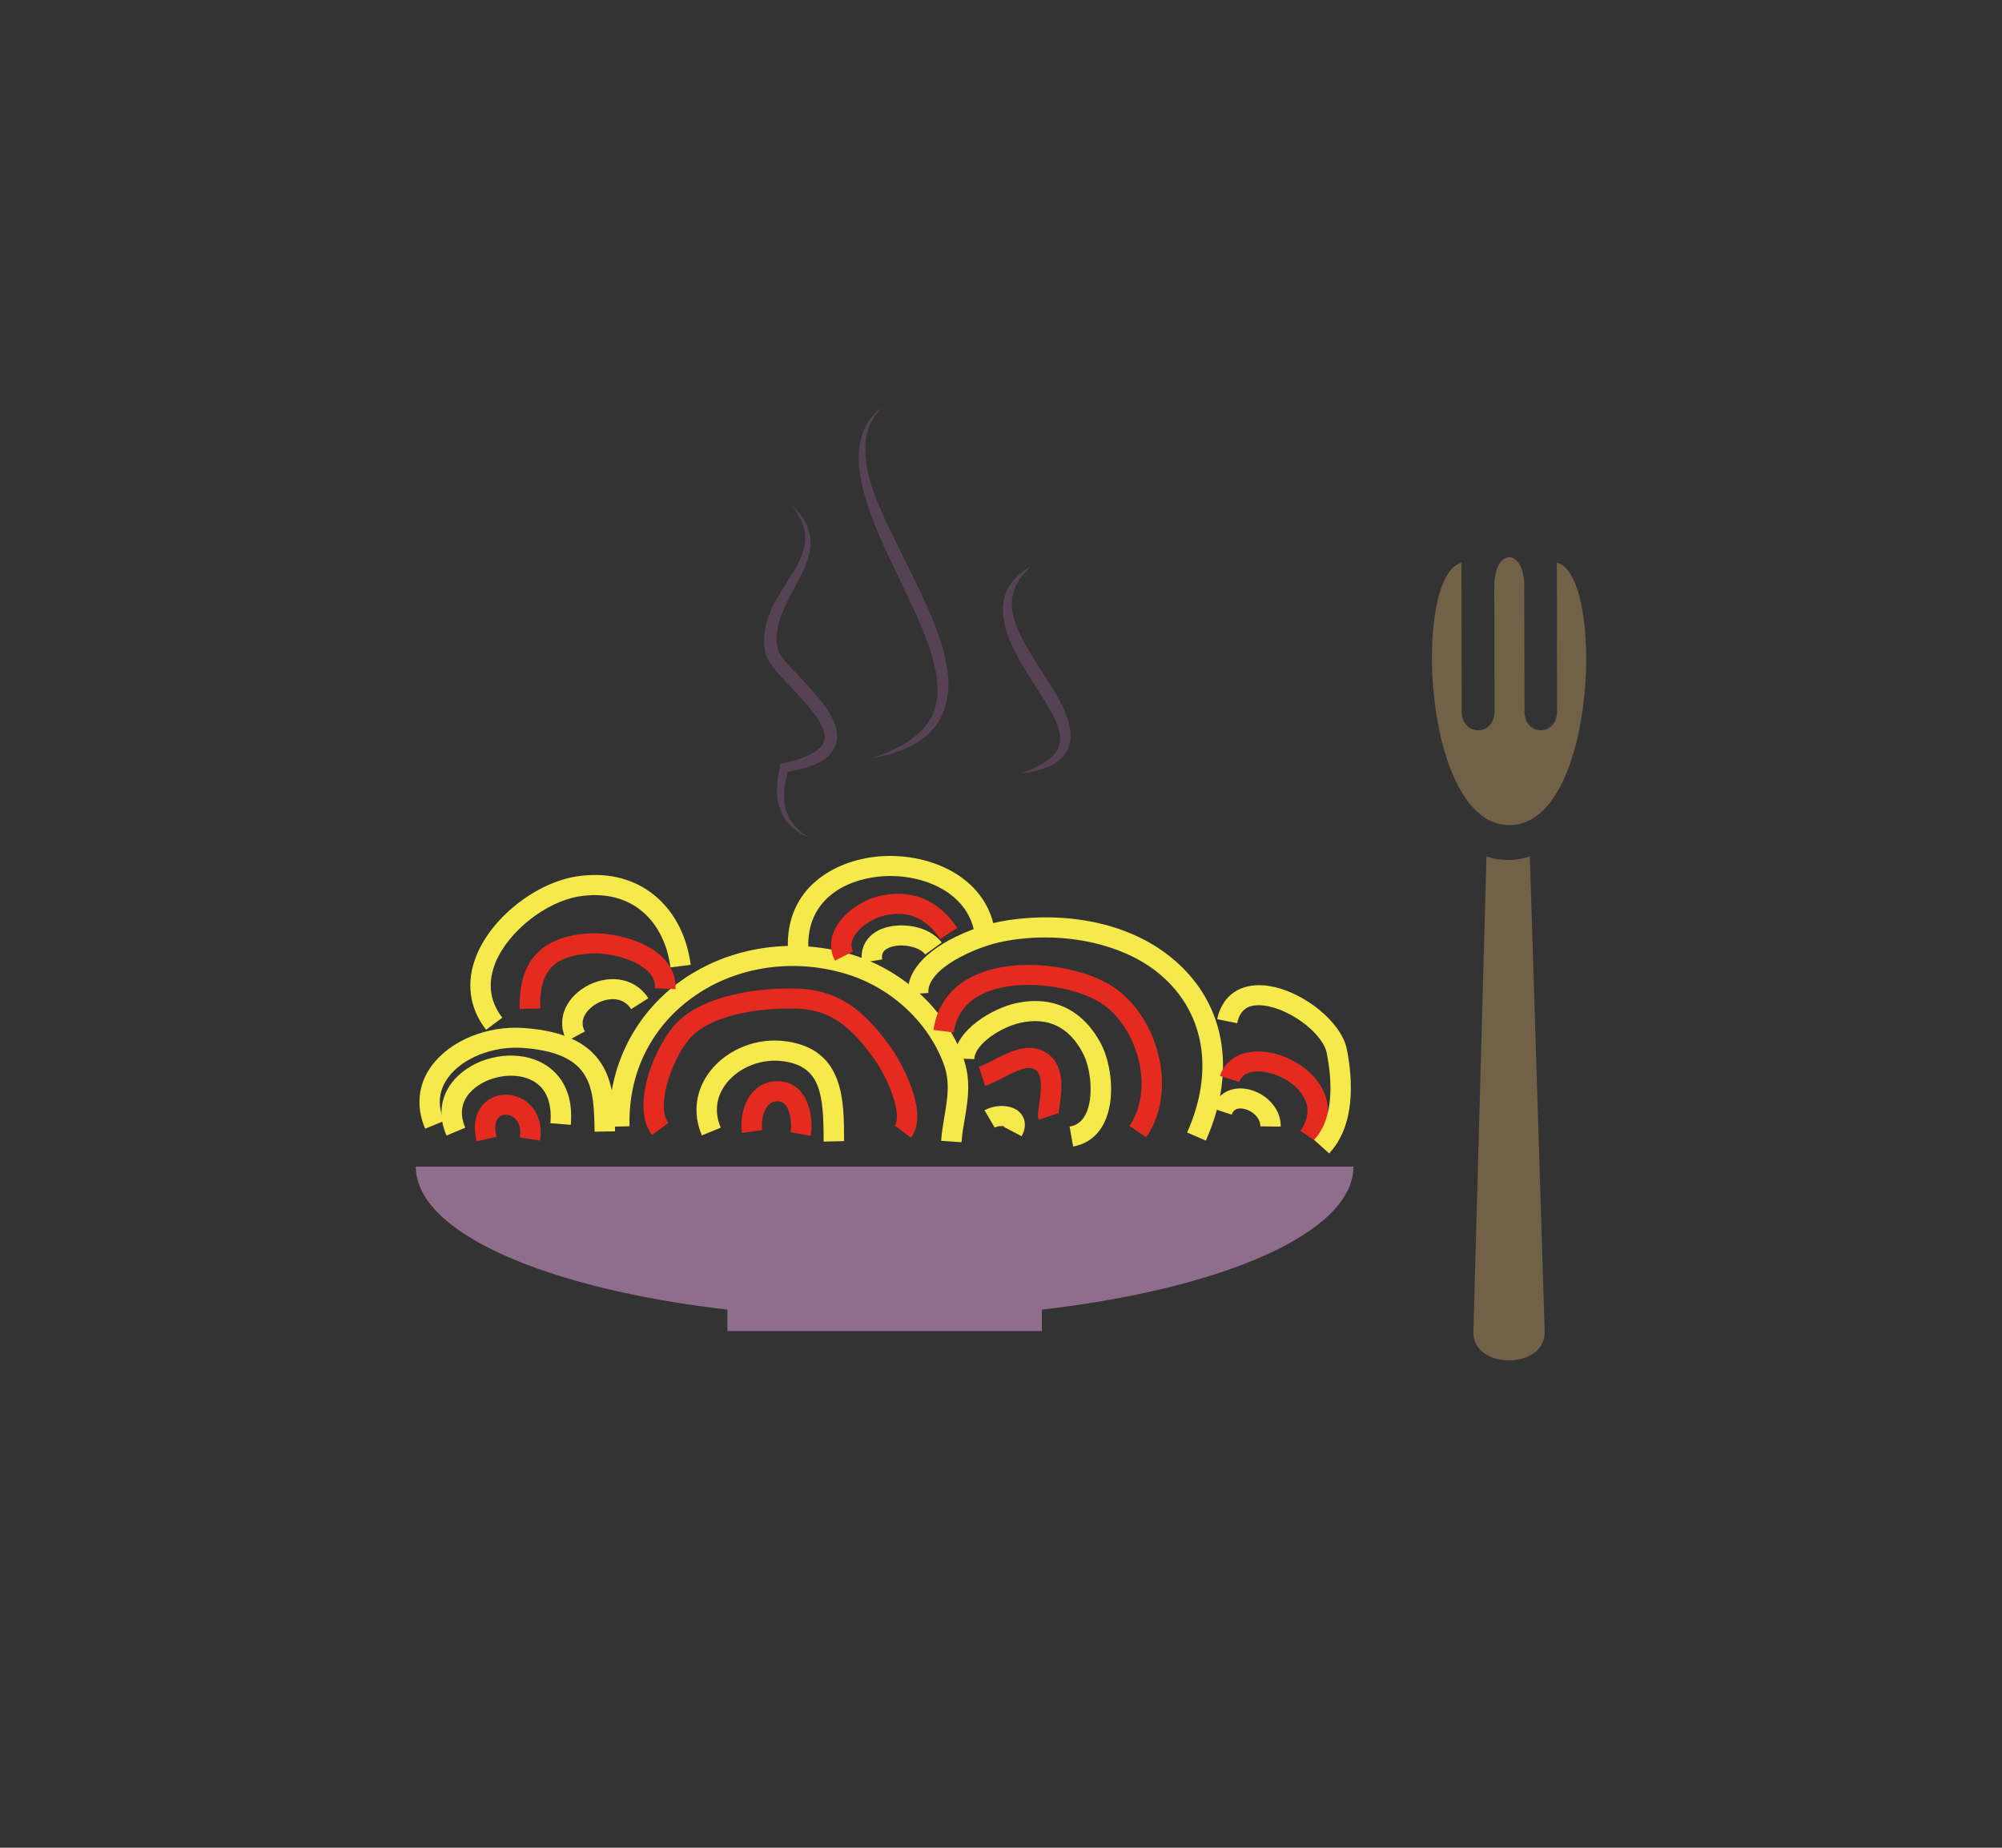 <?xml version="1.0" encoding="utf-8"?>
<!-- Generator: Adobe Illustrator 16.0.0, SVG Export Plug-In . SVG Version: 6.00 Build 0)  -->
<!DOCTYPE svg PUBLIC "-//W3C//DTD SVG 1.1//EN" "http://www.w3.org/Graphics/SVG/1.1/DTD/svg11.dtd">
<svg version="1.1" id="Capa_1" xmlns="http://www.w3.org/2000/svg" xmlns:xlink="http://www.w3.org/1999/xlink" x="0px" y="0px"
	 width="65px" height="60px" viewBox="0 0 65 60" enable-background="new 0 0 65 60" xml:space="preserve">
<rect x="0" y="0" width="65" height="60" fill="#333333" stroke="none"/>
<path fill="#E40E20" d="M-30.203,98.625c0,0.744-0.439,1.5-0.982,1.5h-7.195c-0.542,0-0.982-0.756-0.982-1.5l0,0
	c0-0.743,0.44-1.5,0.982-1.5h7.195C-30.643,97.125-30.203,97.882-30.203,98.625L-30.203,98.625z"/>
<path fill="#E40E20" d="M-44.5,98.231c0,0.608-0.571,1.894-1.052,1.894h-7.122c-0.48,0-0.826-1.285-0.826-1.894v-0.157
	c0-0.609,0.346-0.949,0.826-0.949h7.122c0.481,0,1.052,0.34,1.052,0.949V98.231z"/>
<path fill="#464646" d="M126.4,49.125c-5.492,0-18.758,0-22.696,0c-3.292,0-1.763-16-1.763-16h26.428
	C128.369,33.125,130.888,49.125,126.4,49.125z"/>
<polyline fill="none" stroke="#464646" stroke-width="4" stroke-linecap="round" stroke-miterlimit="10" points="128.011,37.234 
	129.841,34.125 133.5,34.125 "/>
<polyline fill="none" stroke="#464646" stroke-width="4" stroke-linecap="round" stroke-miterlimit="10" points="101.53,37.234 
	100.363,34.125 95.5,34.125 "/>
<path fill="#464646" d="M115.195,18.632c0.576,1.215,0.057,2.668-1.158,3.244l-4.027,1.908c-1.217,0.575-2.668,0.057-3.244-1.159
	l-0.044-0.094c-0.576-1.215-0.058-2.668,1.158-3.244l4.027-1.908c1.216-0.575,2.667-0.057,3.244,1.159L115.195,18.632z"/>
<path fill="#FFFFFF" stroke="#FFFFFF" stroke-miterlimit="10" d="M113.938,19.591c0.397,0.825-5.205,3.521-5.603,2.696l-0.045-0.093
	c-0.397-0.825-0.05-1.816,0.774-2.213l2.615-1.258c0.825-0.397,1.816-0.05,2.213,0.775L113.938,19.591z"/>
<path fill="#464646" d="M124.811,19.072l-23.072,11.234c0,0-1.631-3.099-1-4.01c1.775-2.568,18.785-10.417,21.448-10.351
	C123.319,15.973,124.811,19.072,124.811,19.072z"/>
<path fill="#464646" d="M111.656,34.002c-0.221,0.441-1.886-0.162-3.828-1.13c-1.215-0.605-2.831-1.628-2.831-1.628l0.437-0.896
	c0,0,1.814,0.633,3.033,1.241C110.41,32.555,111.876,33.56,111.656,34.002z"/>
<ellipse fill="#464646" cx="113.834" cy="32.966" rx="2.771" ry="2.332"/>
<g>
	<path fill="#464646" d="M124.363,37.174c0,0-0.128-0.09-0.296-0.272c-0.17-0.181-0.384-0.452-0.585-0.802
		c-0.093-0.178-0.201-0.368-0.273-0.588c-0.075-0.218-0.096-0.474-0.136-0.729c-0.028-0.262-0.093-0.516-0.204-0.755
		c-0.101-0.244-0.269-0.461-0.432-0.682c-0.169-0.218-0.347-0.432-0.476-0.663c-0.13-0.23-0.258-0.458-0.382-0.677
		c-0.236-0.444-0.383-0.891-0.483-1.285c-0.2-0.789-0.176-1.384-0.176-1.384l0.092-0.04c0,0,0.454,0.385,0.9,1.065
		c0.222,0.341,0.452,0.751,0.619,1.226c0.077,0.24,0.158,0.487,0.239,0.739c0.084,0.251,0.121,0.526,0.167,0.798
		c0.053,0.269,0.099,0.541,0.21,0.78c0.102,0.243,0.245,0.462,0.418,0.661c0.162,0.203,0.337,0.391,0.445,0.594
		c0.113,0.202,0.18,0.41,0.248,0.599c0.121,0.385,0.178,0.726,0.195,0.974c0.021,0.247,0,0.401,0,0.401L124.363,37.174z"/>
</g>
<g>
	<path fill="#464646" d="M116.596,33.906c0,0,0.102-0.125,0.302-0.288c0.2-0.165,0.496-0.369,0.873-0.559
		c0.191-0.087,0.396-0.188,0.629-0.253c0.231-0.068,0.498-0.08,0.768-0.11c0.272-0.02,0.542-0.075,0.798-0.178
		c0.259-0.092,0.497-0.254,0.737-0.41c0.238-0.162,0.473-0.333,0.721-0.454c0.249-0.123,0.493-0.243,0.729-0.359
		c0.477-0.222,0.951-0.353,1.366-0.44c0.833-0.172,1.449-0.126,1.449-0.126l0.035,0.094c0,0-0.431,0.443-1.167,0.867
		c-0.369,0.21-0.812,0.427-1.315,0.578c-0.254,0.069-0.517,0.141-0.783,0.214c-0.267,0.075-0.556,0.102-0.841,0.139
		c-0.283,0.043-0.568,0.08-0.824,0.183c-0.259,0.093-0.497,0.229-0.715,0.396c-0.222,0.155-0.429,0.324-0.646,0.426
		c-0.217,0.106-0.438,0.166-0.639,0.228c-0.408,0.108-0.766,0.152-1.024,0.161c-0.257,0.011-0.417-0.015-0.417-0.015L116.596,33.906
		z"/>
</g>
<g>
	<path fill="#464646" d="M118.68,29.748c0,0,0.478,0.101,1.123,0.365c0.65,0.257,1.473,0.671,2.252,1.154
		c0.776,0.488,1.51,1.043,2.025,1.516c0.521,0.465,0.82,0.851,0.82,0.851s-0.478-0.1-1.124-0.363
		c-0.65-0.256-1.472-0.672-2.251-1.155c-0.775-0.489-1.509-1.045-2.025-1.517C118.979,30.133,118.68,29.748,118.68,29.748z"/>
</g>
<g>
	<path fill="#464646" d="M118.634,31.271c0,0,0.436,0.056,1.024,0.254c0.593,0.192,1.34,0.521,2.049,0.921
		c0.705,0.405,1.37,0.879,1.837,1.291c0.472,0.405,0.741,0.752,0.741,0.752s-0.437-0.055-1.025-0.254
		c-0.593-0.191-1.34-0.521-2.048-0.921c-0.704-0.405-1.369-0.88-1.837-1.292C118.904,31.618,118.634,31.271,118.634,31.271z"/>
</g>
<g>
	<path fill="#464646" d="M119.227,35.178c0,0,0.2-0.43,0.594-0.979c0.387-0.556,0.963-1.235,1.596-1.857
		c0.637-0.618,1.328-1.178,1.893-1.552c0.56-0.379,0.994-0.569,0.994-0.569s-0.2,0.43-0.593,0.98
		c-0.387,0.556-0.964,1.234-1.597,1.855c-0.637,0.617-1.33,1.176-1.894,1.55C119.66,34.987,119.227,35.178,119.227,35.178z"/>
</g>
<g>
	<path fill="#464646" d="M118.568,33.443c0,0,0.377-0.265,0.974-0.535c0.595-0.277,1.409-0.565,2.242-0.774
		c0.834-0.203,1.688-0.329,2.344-0.36c0.654-0.039,1.111,0.021,1.111,0.021s-0.377,0.267-0.974,0.536
		c-0.595,0.278-1.409,0.564-2.242,0.773c-0.834,0.203-1.688,0.328-2.344,0.359C119.025,33.502,118.568,33.443,118.568,33.443z"/>
</g>
<g>
	<path fill="#464646" d="M129.717,20.5c0,0-0.229,0.094-0.629,0.259c-0.392,0.162-0.966,0.381-1.53,0.732
		c-0.277,0.169-0.556,0.382-0.707,0.616c-0.145,0.244-0.168,0.404-0.098,0.646c0.07,0.172,0.141,0.348,0.213,0.526
		c0.069,0.13,0.146,0.274,0.259,0.438c0.224,0.329,0.471,0.57,0.843,1.129l0.138,0.251l0.079,0.16l0.16,0.338
		c0.109,0.252,0.211,0.532,0.287,0.833c0.149,0.59,0.147,1.379-0.231,2.018c-0.363,0.638-0.918,0.991-1.391,1.159
		c-0.29,0.12-0.422,0.13-0.631,0.198c-0.205,0.057-0.434,0.09-0.633,0.125c-0.792,0.109-1.447,0.034-1.885-0.065
		c-0.438-0.098-0.676-0.197-0.676-0.197s0.236-0.085,0.649-0.234c0.403-0.153,0.955-0.364,1.549-0.679
		c0.142-0.086,0.271-0.168,0.43-0.251c0.145-0.095,0.395-0.222,0.469-0.3c0.261-0.196,0.449-0.399,0.488-0.581
		c0.04-0.174,0.044-0.378-0.055-0.7c-0.046-0.158-0.108-0.328-0.195-0.514l-0.146-0.316l-0.076-0.167
		c-0.014-0.021-0.025-0.043-0.035-0.066c-0.143-0.256-0.531-0.751-0.751-1.265c-0.117-0.253-0.222-0.542-0.303-0.854
		c-0.053-0.164-0.046-0.243-0.063-0.37l-0.018-0.172l-0.004-0.043l-0.013-0.072l-0.002-0.031l-0.008-0.123
		c-0.057-0.663,0.278-1.396,0.729-1.727c0.438-0.354,0.872-0.509,1.259-0.613c0.782-0.185,1.408-0.17,1.846-0.152
		C129.469,20.477,129.717,20.5,129.717,20.5z"/>
</g>
<g>
	<path fill="#464646" d="M124.525,21.863c-0.208,0.215-0.326,0.463-0.354,0.655c-0.019,0.201,0.038,0.327,0.122,0.464l0.14,0.207
		c0.032,0.037,0.062,0.074,0.086,0.111l0.02,0.027c-0.016-0.041,0.012,0.012,0.017,0.013l0.058,0.082
		c0.149,0.219,0.294,0.44,0.425,0.668l0.394,0.684l0.092,0.174c-0.045-0.095,0.021,0.033,0.015,0.016
		c0-0.01-0.017-0.035-0.012-0.028l0.212,0.273c0.186,0.245,0.405,0.599,0.497,1c0.102,0.397,0.08,0.81-0.018,1.148l-0.062,0.233
		c-0.175,0.222-0.385,0.42-0.602,0.619c-0.122,0.092-0.233,0.19-0.367,0.276c-0.133,0.083-0.271,0.181-0.448,0.219
		c0.012-0.077-0.012-0.156-0.022-0.236l-0.023-0.228c-0.018-0.153-0.016-0.294-0.025-0.443c0.007-0.283,0.013-0.569,0.051-0.833
		l-0.062,0.232c-0.106-0.377-0.198-0.434-0.463-0.746c-0.069-0.083-0.158-0.172-0.281-0.336c-0.033-0.046-0.085-0.126-0.122-0.19
		l-0.079-0.156l-0.084-0.176c-0.103-0.239-0.214-0.474-0.29-0.727c-0.085-0.248-0.157-0.502-0.224-0.759l-0.024-0.097
		c-0.009-0.028,0.004-0.004-0.022-0.076l-0.014-0.065c-0.019-0.086-0.033-0.173-0.045-0.259c-0.017-0.184-0.028-0.367,0.006-0.563
		c0.045-0.385,0.251-0.795,0.568-1C123.883,21.829,124.232,21.79,124.525,21.863z"/>
</g>
<path fill="#464646" stroke="#464646" stroke-linecap="round" stroke-miterlimit="10" d="M129.636,26.737
	c0.322,0.578,0.369,1.237,0.06,1.86c-0.36,0.725-1.125,1.244-2.038,1.478c1.138,0.018,2.188-0.457,2.586-1.256
	C130.603,28.094,130.332,27.298,129.636,26.737z"/>
<ellipse transform="matrix(0.93 0.367 -0.367 0.93 19.499 -39.884)" fill="#878787" cx="114.583" cy="31.309" rx="0.748" ry="0.317"/>
<line fill="none" stroke="#848484" stroke-linecap="round" stroke-miterlimit="10" x1="107.73" y1="31.966" x2="108.679" y2="32.342"/>
<polyline stroke="#000000" stroke-width="4" stroke-linecap="round" stroke-miterlimit="10" points="-26.989,38.234 -25.159,35.125 
	-21.5,35.125 "/>
<polyline stroke="#000000" stroke-width="4" stroke-linecap="round" stroke-miterlimit="10" points="-53.47,38.234 -54.637,35.125 
	-59.5,35.125 "/>
<path d="M-39.805,19.632c0.576,1.215,0.057,2.668-1.159,3.244l-4.027,1.908c-1.216,0.575-2.667,0.057-3.244-1.159l-0.044-0.094
	c-0.576-1.215-0.057-2.668,1.158-3.244l4.027-1.908c1.216-0.575,2.667-0.057,3.244,1.159L-39.805,19.632z"/>
<path fill="#FFFFFF" stroke="#FFFFFF" stroke-miterlimit="10" d="M-41.062,20.591c0.397,0.825-5.206,3.521-5.603,2.696l-0.045-0.093
	c-0.397-0.825-0.05-1.816,0.775-2.213l2.615-1.258c0.825-0.397,1.816-0.05,2.213,0.775L-41.062,20.591z"/>
<path fill="#518CB7" d="M-30.189,20.072l-23.072,11.234c0,0-1.63-3.099-1-4.01c1.775-2.568,18.785-10.417,21.448-10.351
	C-31.681,16.973-30.189,20.072-30.189,20.072z"/>
<path fill="#BE4415" d="M-43.344,35.002c-0.221,0.441-1.886-0.162-3.829-1.13c-1.215-0.605-2.831-1.628-2.831-1.628l0.436-0.896
	c0,0,1.814,0.633,3.034,1.241C-44.589,33.555-43.124,34.561-43.344,35.002z"/>
<ellipse fill="#E40E20" cx="-41.166" cy="33.966" rx="2.772" ry="2.332"/>
<g>
	<line fill="#464646" x1="-30.59" y1="38.153" x2="-34.033" y2="30.317"/>
	<path fill="#009136" d="M-30.636,38.174c0,0-0.128-0.09-0.296-0.272c-0.17-0.181-0.383-0.452-0.585-0.802
		c-0.093-0.178-0.201-0.368-0.273-0.588c-0.075-0.218-0.096-0.474-0.136-0.729c-0.029-0.261-0.093-0.516-0.204-0.755
		c-0.101-0.243-0.27-0.462-0.432-0.682c-0.169-0.219-0.347-0.433-0.476-0.664c-0.13-0.23-0.258-0.457-0.382-0.677
		c-0.236-0.444-0.383-0.891-0.484-1.285c-0.2-0.789-0.176-1.384-0.176-1.384l0.092-0.04c0,0,0.454,0.385,0.9,1.065
		c0.222,0.341,0.452,0.751,0.619,1.226c0.078,0.24,0.158,0.487,0.24,0.739c0.083,0.251,0.121,0.527,0.167,0.799
		c0.052,0.27,0.099,0.541,0.21,0.779c0.101,0.243,0.246,0.463,0.418,0.661c0.162,0.203,0.336,0.391,0.445,0.594
		c0.113,0.202,0.18,0.41,0.248,0.599c0.122,0.385,0.177,0.726,0.195,0.974c0.021,0.247,0,0.401,0,0.401L-30.636,38.174z"/>
</g>
<g>
	<line fill="#464646" x1="-38.386" y1="34.953" x2="-30.014" y2="31.776"/>
	<path fill="#009136" d="M-38.404,34.906c0,0,0.102-0.125,0.302-0.288c0.199-0.164,0.496-0.368,0.873-0.559
		c0.191-0.087,0.396-0.188,0.628-0.253c0.231-0.068,0.499-0.08,0.768-0.11c0.273-0.02,0.542-0.075,0.798-0.178
		c0.259-0.092,0.498-0.254,0.738-0.41c0.238-0.162,0.472-0.333,0.721-0.454c0.249-0.123,0.493-0.243,0.729-0.359
		c0.477-0.222,0.951-0.353,1.367-0.44c0.833-0.172,1.449-0.126,1.449-0.126l0.035,0.094c0,0-0.431,0.443-1.167,0.867
		c-0.369,0.21-0.811,0.427-1.315,0.578c-0.254,0.069-0.517,0.141-0.784,0.214c-0.267,0.075-0.555,0.102-0.841,0.139
		c-0.283,0.043-0.568,0.08-0.824,0.183c-0.259,0.093-0.498,0.229-0.715,0.396c-0.222,0.154-0.429,0.323-0.647,0.426
		c-0.217,0.106-0.437,0.166-0.638,0.228c-0.408,0.108-0.766,0.152-1.024,0.161C-38.209,35.026-38.369,35-38.369,35L-38.404,34.906z"
		/>
</g>
<g>
	<line fill="#464646" x1="-36.32" y1="30.748" x2="-30.1" y2="34.633"/>
	<path fill="#009136" d="M-36.32,30.748c0,0,0.478,0.101,1.124,0.365c0.65,0.257,1.472,0.671,2.251,1.154
		c0.776,0.488,1.51,1.043,2.026,1.516c0.52,0.465,0.82,0.851,0.82,0.851s-0.478-0.1-1.124-0.363
		c-0.65-0.256-1.472-0.672-2.251-1.155c-0.776-0.489-1.509-1.045-2.025-1.517C-36.02,31.133-36.32,30.748-36.32,30.748z"/>
</g>
<g>
	<line fill="#464646" x1="-36.366" y1="32.271" x2="-30.715" y2="35.49"/>
	<path fill="#009136" d="M-36.366,32.271c0,0,0.436,0.056,1.024,0.254c0.592,0.192,1.34,0.521,2.049,0.921
		c0.705,0.405,1.37,0.878,1.837,1.292c0.471,0.404,0.741,0.752,0.741,0.752s-0.437-0.055-1.025-0.254
		c-0.593-0.19-1.34-0.521-2.048-0.921c-0.705-0.406-1.369-0.881-1.836-1.292C-36.096,32.618-36.366,32.271-36.366,32.271z"/>
</g>
<g>
	<line fill="#464646" x1="-35.773" y1="36.178" x2="-30.697" y2="31.222"/>
	<path fill="#009136" d="M-35.773,36.178c0,0,0.2-0.43,0.593-0.979c0.388-0.556,0.963-1.235,1.596-1.857
		c0.636-0.617,1.329-1.178,1.893-1.552c0.559-0.379,0.994-0.569,0.994-0.569s-0.2,0.43-0.592,0.98
		c-0.387,0.556-0.964,1.234-1.597,1.855c-0.637,0.617-1.33,1.176-1.894,1.55C-35.339,35.987-35.773,36.178-35.773,36.178z"/>
</g>
<g>
	<line fill="#464646" x1="-36.431" y1="34.443" x2="-29.761" y2="32.794"/>
	<path fill="#009136" d="M-36.431,34.443c0,0,0.377-0.266,0.974-0.535c0.595-0.277,1.409-0.565,2.242-0.774
		c0.834-0.204,1.688-0.33,2.344-0.361c0.654-0.039,1.111,0.021,1.111,0.021s-0.376,0.267-0.973,0.537
		c-0.595,0.278-1.409,0.564-2.242,0.773c-0.834,0.203-1.688,0.328-2.344,0.359C-35.974,34.503-36.431,34.443-36.431,34.443z"/>
</g>
<g>
	<path fill="#B19975" d="M-25.283,21.5c0,0-0.229,0.094-0.629,0.259c-0.391,0.162-0.965,0.381-1.529,0.732
		c-0.278,0.169-0.556,0.382-0.707,0.616c-0.145,0.244-0.168,0.405-0.098,0.646c0.07,0.172,0.14,0.348,0.212,0.525
		c0.069,0.13,0.147,0.274,0.26,0.438c0.223,0.329,0.471,0.57,0.842,1.129l0.138,0.251l0.079,0.16l0.16,0.338
		c0.11,0.252,0.211,0.533,0.288,0.833c0.149,0.591,0.146,1.379-0.232,2.018c-0.363,0.638-0.918,0.991-1.391,1.159
		c-0.29,0.12-0.421,0.13-0.63,0.198c-0.206,0.058-0.434,0.09-0.634,0.126c-0.792,0.109-1.447,0.033-1.884-0.065
		c-0.438-0.098-0.676-0.197-0.676-0.197s0.236-0.085,0.649-0.234c0.403-0.153,0.955-0.364,1.549-0.679
		c0.141-0.086,0.271-0.168,0.429-0.251c0.145-0.095,0.395-0.222,0.469-0.299c0.261-0.196,0.449-0.399,0.488-0.582
		c0.041-0.174,0.044-0.378-0.054-0.7c-0.046-0.158-0.109-0.329-0.196-0.514l-0.146-0.316l-0.076-0.167
		c-0.013-0.021-0.025-0.043-0.035-0.066c-0.143-0.256-0.531-0.751-0.751-1.265c-0.118-0.253-0.222-0.542-0.303-0.854
		c-0.052-0.164-0.046-0.243-0.062-0.37l-0.018-0.172l-0.004-0.043l-0.012-0.072l-0.002-0.031l-0.008-0.123
		c-0.056-0.663,0.278-1.395,0.729-1.726c0.438-0.354,0.872-0.509,1.259-0.613c0.782-0.186,1.408-0.17,1.845-0.153
		C-25.531,21.477-25.283,21.5-25.283,21.5z"/>
</g>
<g>
	<path fill="#B19975" d="M-30.475,22.863c-0.208,0.215-0.326,0.463-0.354,0.655c-0.018,0.201,0.038,0.327,0.122,0.464l0.141,0.208
		c0.031,0.037,0.061,0.074,0.085,0.111l0.019,0.027c-0.016-0.042,0.012,0.012,0.016,0.013l0.058,0.082
		c0.15,0.219,0.294,0.44,0.425,0.668l0.394,0.682l0.091,0.174c-0.043-0.091,0.021,0.035,0.016,0.018c0-0.01-0.017-0.035-0.012-0.028
		l0.211,0.273c0.185,0.245,0.405,0.599,0.497,1c0.102,0.397,0.08,0.81-0.018,1.148l-0.061,0.233
		c-0.174,0.222-0.385,0.42-0.602,0.619c-0.122,0.092-0.233,0.19-0.368,0.276c-0.132,0.083-0.271,0.181-0.449,0.219
		c0.012-0.077-0.011-0.156-0.022-0.236l-0.024-0.228c-0.017-0.152-0.014-0.294-0.025-0.443c0.007-0.283,0.013-0.569,0.051-0.833
		l-0.061,0.232c-0.107-0.377-0.199-0.434-0.464-0.746c-0.068-0.083-0.158-0.172-0.28-0.336c-0.033-0.046-0.085-0.126-0.122-0.19
		l-0.079-0.154l-0.084-0.177c-0.103-0.24-0.215-0.476-0.291-0.729c-0.086-0.248-0.158-0.502-0.224-0.759l-0.024-0.097
		c-0.009-0.029,0.004-0.004-0.023-0.077l-0.014-0.065c-0.019-0.086-0.033-0.172-0.045-0.258c-0.016-0.184-0.027-0.367,0.006-0.563
		c0.045-0.385,0.251-0.795,0.568-1C-31.117,22.829-30.768,22.79-30.475,22.863z"/>
</g>
<path fill="none" stroke="#B19975" stroke-linecap="round" stroke-miterlimit="10" d="M-25.365,27.737
	c0.323,0.578,0.37,1.237,0.061,1.86c-0.36,0.725-1.125,1.244-2.038,1.478c1.138,0.018,2.188-0.457,2.586-1.256
	C-24.396,29.094-24.668,28.298-25.365,27.737z"/>
<ellipse transform="matrix(0.93 0.367 -0.367 0.93 9.038 17.091)" fill="#878787" cx="-40.418" cy="32.309" rx="0.748" ry="0.317"/>
<line fill="none" stroke="#848484" stroke-linecap="round" stroke-miterlimit="10" x1="-47.27" y1="32.966" x2="-46.321" y2="33.342"/>
<path fill="#940731" d="M-28.6,50.125c-5.492,0-18.758,0-22.696,0c-3.292,0-1.762-16-1.762-16h26.427
	C-26.631,34.125-24.112,50.125-28.6,50.125z"/>
<polygon fill="#464646" points="59.125,-47.875 21.125,-47.875 24.665,-53.875 55.63,-53.875 "/>
<polygon fill="#464646" points="54.054,-56.875 25.927,-56.875 29.587,-62.875 50.463,-62.875 "/>
<polygon fill="#464646" points="48.601,-65.875 31.344,-65.875 34.857,-71.875 45.295,-71.875 "/>
<polygon fill="#464646" points="43.654,-74.875 36.527,-74.875 40.125,-81.362 40.125,-81.362 "/>
<polygon fill="#E5AB4A" points="-29.875,-49.875 -67.875,-49.875 -64.335,-55.875 -33.37,-55.875 "/>
<polygon fill="#C2CC5E" points="-34.946,-58.875 -63.073,-58.875 -59.413,-64.875 -38.537,-64.875 "/>
<polygon fill="#4EB2E5" points="-40.399,-67.875 -57.656,-67.875 -54.143,-73.875 -43.705,-73.875 "/>
<polygon fill="#D3411C" points="-45.346,-76.875 -52.473,-76.875 -48.875,-83.362 -48.875,-83.362 "/>
<g>
	<path fill="#464646" d="M53.5,96.125h-26v-3.566c0,0-0.584-1.434,0.916-1.434c5.288,0,19.3,0,23.786,0
		c1.401,0,1.299,1.628,1.299,1.628V96.125z"/>
	<path fill="#464646" d="M51.573,91.625c0,0.729-0.432,1.5-0.964,1.5h-7.065c-0.532,0-0.964-0.771-0.964-1.5l0,0
		c0-0.729,0.432-1.5,0.964-1.5h7.065C51.142,90.125,51.573,90.896,51.573,91.625L51.573,91.625z"/>
	<path fill="#464646" d="M37.5,91.476c0,0.598-0.524,1.649-0.996,1.649h-6.993c-0.472,0-0.011-1.052-0.011-1.649v-0.154
		c0-0.599-0.46-1.196,0.011-1.196h6.993c0.472,0,0.996,0.598,0.996,1.196V91.476z"/>
	<circle fill="#FFFFFF" cx="39.679" cy="93.719" r="1.015"/>
	<circle fill="#FFFFFF" cx="44.198" cy="93.719" r="1.015"/>
	<circle fill="#FFFFFF" cx="35.859" cy="93.719" r="1.015"/>
	<circle fill="#FFFFFF" cx="48.404" cy="93.719" r="1.015"/>
	<circle fill="#FFFFFF" cx="31.87" cy="93.719" r="1.015"/>
	<path fill="#464646" d="M53.5,115.548c0,3.192,0.205,3.577-2.39,3.577H30.905c-3.845,0-3.845-0.268-3.876-3.553l-0.113-18.447H53.5
		V115.548z"/>
	<path fill="#FFFFFF" d="M50.5,99.625c0,0.276-0.224,0.5-0.5,0.5H31c-0.276,0-0.5-0.224-0.5-0.5l0,0c0-0.276,0.224-0.5,0.5-0.5h19
		C50.276,99.125,50.5,99.349,50.5,99.625L50.5,99.625z"/>
	
		<rect x="31.5" y="103.125" fill="none" stroke="#FFFFFF" stroke-width="2" stroke-linecap="round" stroke-linejoin="round" stroke-miterlimit="10" width="18" height="12"/>
	<line fill="none" stroke="#FFFFFF" stroke-width="2" stroke-miterlimit="10" x1="39.485" y1="102.421" x2="30.978" y2="111.124"/>
	<polygon fill="#FFFFFF" points="31.5,107.643 31.5,103.125 35.618,103.125 	"/>
</g>
<path fill="#004B70" d="M-28.5,104.125h-26v-4.79c0,0-0.817-1.21,0.71-1.21c5.385,0,19.659,0,24.226,0
	c1.429,0,1.064,1.406,1.064,1.406V104.125z"/>
<circle fill="#FFFFFF" cx="-42.317" cy="100.518" r="1.034"/>
<circle fill="#FFFFFF" cx="-37.715" cy="100.518" r="1.034"/>
<circle fill="#FFFFFF" cx="-46.209" cy="100.518" r="1.034"/>
<circle fill="#FFFFFF" cx="-33.431" cy="100.518" r="1.034"/>
<circle fill="#FFFFFF" cx="-50.271" cy="100.518" r="1.034"/>
<path fill="#3065AF" d="M-28.5,122.751c0,3.25,0.469,3.374-2.174,3.374h-20.581c-3.917,0-3.917,0.43-3.948-2.912l-0.115-18.088
	H-28.5V122.751z"/>
<path fill="#FFFFFF" d="M-31.5,107.625c0,0.276-0.224,0.5-0.5,0.5h-19c-0.276,0-0.5-0.224-0.5-0.5l0,0c0-0.276,0.224-0.5,0.5-0.5h19
	C-31.724,107.125-31.5,107.349-31.5,107.625L-31.5,107.625z"/>
<rect x="-51.5" y="110.125" fill="none" stroke="#FFFFFF" stroke-width="2" stroke-linecap="round" stroke-linejoin="round" stroke-miterlimit="10" width="18" height="12"/>
<line fill="none" stroke="#FFFFFF" stroke-width="2" stroke-miterlimit="10" x1="-42.515" y1="109.381" x2="-51.181" y2="118.245"/>
<polygon fill="#FFFFFF" points="-51.5,114.698 -51.5,110.125 -46.454,110.125 "/>
<g>
	<g>
		<g>
			<g>
				<path fill="#8E6D8D" d="M43.943,37.882H13.5c0,2.144,4.225,3.963,10.116,4.644v0.696h10.211v-0.696
					C39.718,41.845,43.943,40.025,43.943,37.882z"/>
			</g>
		</g>
	</g>
	<g>
		<path fill="#F6E94B" d="M19.305,36.748c-0.026-1.43-0.045-2.559-2.344-2.721c-0.958-0.065-1.95,0.329-2.413,0.965
			c-0.307,0.423-0.351,0.894-0.133,1.409l-0.611,0.25c-0.305-0.715-0.233-1.437,0.205-2.036c0.601-0.823,1.808-1.32,2.999-1.234
			c2.903,0.202,2.935,1.948,2.962,3.356L19.305,36.748z"/>
	</g>
	<g>
		<path fill="#F6E94B" d="M14.497,36.874c-0.312-0.713-0.174-1.425,0.379-1.944c0.684-0.646,1.818-0.842,2.64-0.458
			c0.429,0.204,1.131,0.737,1.015,2.054l-0.661-0.054c0.061-0.698-0.16-1.188-0.64-1.41c-0.564-0.267-1.416-0.114-1.895,0.338
			c-0.245,0.23-0.485,0.633-0.229,1.218L14.497,36.874z"/>
	</g>
	<g>
		<path fill="#E52A20" d="M15.474,37.064c-0.202-0.829,0.187-1.209,0.362-1.333c0.33-0.239,0.783-0.246,1.155-0.025
			c0.431,0.259,0.635,0.756,0.543,1.331l-0.656-0.102c0.049-0.312-0.035-0.555-0.233-0.672c-0.14-0.086-0.308-0.086-0.418-0.008
			c-0.145,0.102-0.185,0.344-0.108,0.657L15.474,37.064z"/>
	</g>
	<g>
		<path fill="#F6E94B" d="M31.218,37.09l-0.662-0.045c0.02-0.278,0.066-0.545,0.109-0.805c0.097-0.568,0.188-1.111-0.024-1.686
			c-0.516-1.397-1.761-2.53-3.247-2.952c-1.758-0.505-3.628-0.184-5.002,0.855c-1.303,0.985-1.995,2.446-1.953,4.114l-0.663,0.017
			c-0.049-1.853,0.757-3.546,2.21-4.646c1.542-1.167,3.634-1.528,5.594-0.968c1.685,0.481,3.096,1.769,3.687,3.357
			c0.271,0.732,0.16,1.385,0.053,2.017C31.275,36.602,31.235,36.842,31.218,37.09z"/>
	</g>
	<g>
		<path fill="#E52A20" d="M29.575,36.943l-0.525-0.399c0.242-0.31-0.165-1.452-0.654-2.137c-0.708-0.989-1.371-1.614-2.491-1.653
			c-1.114-0.043-2.678,0.16-3.415,0.868c-0.596,0.567-1.233,2.258-0.789,2.845l-0.533,0.389c-0.729-0.967,0.133-3.005,0.859-3.699
			c0.885-0.848,2.601-1.099,3.902-1.053c1.544,0.057,2.362,1.028,3.009,1.931C29.233,34.442,30.203,36.146,29.575,36.943z"/>
	</g>
	<g>
		<path fill="#F6E94B" d="M26.741,37.069c0-1.511-0.086-2.433-1.29-2.606c-0.693-0.106-1.443,0.18-1.859,0.704
			c-0.341,0.43-0.408,0.945-0.191,1.45l-0.613,0.252c-0.309-0.721-0.205-1.485,0.28-2.1c0.568-0.718,1.542-1.095,2.482-0.951
			c1.855,0.271,1.855,1.913,1.855,3.236L26.741,37.069z"/>
	</g>
	<g>
		<path fill="#E52A20" d="M26.321,36.883l-0.651-0.116c0.04-0.219,0.006-0.654-0.161-0.878c-0.058-0.075-0.125-0.115-0.213-0.125
			c-0.141-0.016-0.25,0.022-0.341,0.116c-0.165,0.163-0.252,0.509-0.207,0.816l-0.658,0.093c-0.056-0.391,0.011-0.984,0.388-1.365
			c0.234-0.238,0.541-0.346,0.889-0.308c0.271,0.029,0.505,0.162,0.673,0.385C26.358,35.918,26.383,36.556,26.321,36.883z"/>
	</g>
	<g>
		<path fill="#F6E94B" d="M39.15,37.037l-0.607-0.262c0.916-2.054,0.549-4.002-0.98-5.216c-1.206-0.953-3.155-1.34-4.974-0.991
			c-0.906,0.172-2.5,0.883-2.448,1.676l-0.663,0.043c-0.084-1.334,1.975-2.164,2.983-2.359c1.592-0.31,3.878-0.175,5.515,1.124
			C39.756,32.461,40.194,34.699,39.15,37.037z"/>
	</g>
	<g>
		<path fill="#E52A20" d="M37.212,36.93l-0.545-0.371c0.37-0.524,0.489-1.27,0.325-2.038c-0.179-0.846-0.673-1.606-1.289-1.977
			c-0.894-0.543-2.66-0.795-3.768-0.286c-0.561,0.261-0.889,0.688-0.967,1.271l-0.659-0.086c0.11-0.803,0.576-1.419,1.344-1.773
			c1.317-0.609,3.337-0.326,4.399,0.318c0.776,0.474,1.372,1.369,1.589,2.4C37.843,35.329,37.686,36.258,37.212,36.93z"/>
	</g>
	<g>
		<path fill="#F6E94B" d="M34.842,37.229l-0.114-0.646c0.235-0.039,0.406-0.171,0.523-0.405c0.269-0.534,0.169-1.491-0.097-1.99
			c-0.453-0.85-1.14-1.177-2.041-0.971c-0.576,0.125-1.46,0.667-1.48,1.175l-0.662-0.021c0.037-0.957,1.317-1.642,1.993-1.79
			c1.201-0.271,2.186,0.192,2.777,1.304c0.347,0.65,0.487,1.824,0.105,2.582C35.636,36.888,35.288,37.15,34.842,37.229z"/>
	</g>
	<g>
		<path fill="#F6E94B" d="M33.17,36.896l-0.585-0.308c0.003-0.006,0.007-0.014,0.01-0.02c-0.075-0.011-0.206-0.004-0.299,0.049
			l-0.33-0.564c0.327-0.183,0.851-0.209,1.137,0.06C33.178,36.187,33.408,36.459,33.17,36.896z"/>
	</g>
	<g>
		<path fill="#E52A20" d="M33.724,36.357c-0.043-0.122-0.022-0.245,0.013-0.478c0.049-0.315,0.137-0.899-0.073-1.102
			c-0.222-0.215-0.577-0.053-1.095,0.219c-0.204,0.104-0.397,0.204-0.585,0.268l-0.202-0.624c0.13-0.039,0.297-0.127,0.475-0.219
			c0.543-0.282,1.286-0.67,1.872-0.111c0.453,0.438,0.335,1.206,0.265,1.661c-0.014,0.088-0.031,0.199-0.03,0.232
			c0,0-0.001-0.021-0.01-0.053L33.724,36.357z"/>
	</g>
	<g>
		<path fill="#E52A20" d="M42.771,37.09l-0.55-0.366c0.277-0.403,0.304-0.787,0.08-1.148c-0.334-0.536-1.092-0.835-1.59-0.778
			c-0.376,0.046-0.447,0.265-0.469,0.336l-0.633-0.198c0.143-0.438,0.516-0.719,1.023-0.782c0.817-0.094,1.797,0.382,2.234,1.085
			C43.228,35.817,43.193,36.478,42.771,37.09z"/>
	</g>
	<g>
		<path fill="#F6E94B" d="M43.153,37.453l-0.487-0.441c0.656-0.702,0.586-1.917,0.411-2.812c-0.134-0.689-1.341-1.547-2.189-1.558
			c-0.411-0.01-0.634,0.181-0.72,0.584l-0.65-0.131c0.15-0.7,0.645-1.104,1.359-1.104c0.005,0,0.012,0,0.018,0
			c1.161,0.01,2.644,1.104,2.836,2.087C43.932,35.121,43.996,36.554,43.153,37.453z"/>
	</g>
	<g>
		<path fill="#F6E94B" d="M41.582,36.583l-0.661-0.008c0.004-0.286-0.286-0.529-0.561-0.573c-0.283-0.049-0.349,0.135-0.37,0.193
			l-0.628-0.207c0.162-0.469,0.599-0.716,1.11-0.627C41.025,35.453,41.592,35.937,41.582,36.583z"/>
	</g>
	<g>
		<path fill="#F6E94B" d="M18.408,33.807c-0.35-0.626-0.1-1.353,0.609-1.769c0.643-0.375,1.547-0.368,2.033,0.376l-0.557,0.354
			c-0.312-0.476-0.861-0.331-1.136-0.171c-0.244,0.142-0.594,0.491-0.368,0.895L18.408,33.807z"/>
	</g>
	<g>
		<path fill="#E52A20" d="M16.873,32.76c-0.038-1.544,0.687-2.343,2.217-2.447c0.747-0.05,1.815,0.193,2.4,0.752
			c0.309,0.298,0.46,0.661,0.442,1.056l-0.663-0.033c0.01-0.209-0.069-0.391-0.244-0.557c-0.422-0.408-1.299-0.608-1.889-0.567
			c-1.181,0.081-1.63,0.581-1.598,1.783L16.873,32.76z"/>
	</g>
	<g>
		<path fill="#F6E94B" d="M15.781,33.44c-0.555-0.722-0.66-1.562-0.305-2.43c0.5-1.222,1.919-2.34,3.234-2.549
			c0.921-0.146,1.759,0.034,2.422,0.521c0.704,0.514,1.164,1.353,1.294,2.348l-0.658,0.083c-0.107-0.823-0.474-1.501-1.033-1.909
			c-0.517-0.378-1.181-0.514-1.921-0.398c-1.088,0.171-2.31,1.138-2.724,2.145c-0.267,0.658-0.194,1.261,0.219,1.794L15.781,33.44z"
			/>
	</g>
	<g>
		<path fill="#E52A20" d="M27.109,31.194c-0.163-0.31-0.17-0.649-0.021-0.98c0.255-0.567,0.896-0.967,1.384-1.097
			c1.071-0.28,1.974,0.072,2.609,1.014l-0.554,0.361c-0.475-0.711-1.091-0.955-1.883-0.745c-0.346,0.092-0.796,0.392-0.949,0.729
			c-0.068,0.15-0.066,0.286,0.004,0.419L27.109,31.194z"/>
	</g>
	<g>
		<path fill="#F6E94B" d="M25.581,30.812c-0.077-1.985,1.504-2.853,2.88-2.996c1.627-0.167,3.523,0.603,3.832,2.36l-0.655,0.112
			c-0.239-1.366-1.781-1.959-3.107-1.823c-1.145,0.117-2.347,0.788-2.287,2.323L25.581,30.812z"/>
	</g>
	<g>
		<path fill="#F6E94B" d="M27.99,31.258c-0.08-0.487,0.155-0.897,0.628-1.092c0.588-0.238,1.536-0.121,1.957,0.44l-0.535,0.387
			c-0.196-0.261-0.795-0.376-1.167-0.223c-0.241,0.098-0.251,0.25-0.229,0.385L27.99,31.258z"/>
	</g>
	<path fill="#574255" d="M26.29,27.212l-0.304-0.146c-0.091-0.064-0.186-0.133-0.275-0.207l-0.116-0.13
		c-0.037-0.045-0.083-0.083-0.107-0.137c-0.051-0.104-0.131-0.2-0.156-0.316c-0.035-0.112-0.083-0.226-0.088-0.344
		c-0.011-0.117-0.031-0.235-0.015-0.352c0.011-0.116,0.004-0.236,0.03-0.35l0.066-0.343l0.015-0.081l0.099-0.021
		c0.415-0.092,0.842-0.226,1.132-0.458c0.139-0.118,0.219-0.255,0.208-0.414c-0.009-0.162-0.088-0.342-0.191-0.514
		c-0.211-0.345-0.511-0.662-0.809-0.979l-0.453-0.487c-0.147-0.172-0.302-0.334-0.424-0.581c-0.016-0.029-0.029-0.067-0.04-0.105
		c-0.008-0.027-0.01-0.021-0.019-0.075l-0.005-0.04l-0.018-0.164c-0.017-0.103-0.01-0.231,0-0.36
		c0.003-0.132,0.034-0.248,0.063-0.363c0.023-0.118,0.067-0.227,0.109-0.336c0.083-0.219,0.197-0.418,0.314-0.611
		c0.113-0.193,0.237-0.375,0.352-0.561c0.117-0.185,0.223-0.37,0.312-0.561c0.088-0.192,0.148-0.39,0.173-0.597
		c0.011-0.204-0.015-0.417-0.102-0.612c-0.078-0.201-0.206-0.377-0.334-0.558c0.153,0.157,0.316,0.312,0.421,0.516
		c0.116,0.195,0.174,0.426,0.19,0.66c0,0.115-0.013,0.232-0.029,0.348c-0.031,0.111-0.054,0.229-0.097,0.333
		c-0.08,0.215-0.18,0.418-0.285,0.613c-0.209,0.393-0.424,0.771-0.561,1.162c-0.034,0.097-0.07,0.194-0.083,0.294
		c-0.022,0.098-0.043,0.196-0.041,0.285c-0.005,0.091-0.014,0.183,0.011,0.298l0.021,0.164l0.005,0.041
		c-0.003-0.028,0.005,0.005,0.005,0.004c0.006,0.014,0.008,0.027,0.02,0.047c0.073,0.148,0.221,0.316,0.362,0.472l0.451,0.476
		c0.301,0.325,0.609,0.655,0.853,1.064c0.119,0.204,0.225,0.44,0.231,0.722c0.013,0.287-0.169,0.566-0.372,0.714
		c-0.205,0.155-0.43,0.244-0.652,0.31s-0.445,0.104-0.667,0.141l0.113-0.104l-0.083,0.312c-0.034,0.104-0.033,0.21-0.051,0.315
		c-0.023,0.107-0.009,0.211-0.01,0.315c-0.009,0.108,0.022,0.209,0.039,0.314c0.01,0.106,0.073,0.196,0.108,0.296
		c0.015,0.053,0.052,0.092,0.083,0.138l0.093,0.134c0.074,0.077,0.154,0.148,0.231,0.229L26.29,27.212z"/>
	<path fill="#574255" d="M28.615,13.231c0,0-0.031,0.04-0.093,0.117c-0.062,0.075-0.152,0.19-0.228,0.35
		c-0.048,0.075-0.084,0.165-0.111,0.27c-0.017,0.05-0.033,0.103-0.051,0.157c-0.006,0.057-0.014,0.114-0.023,0.176
		c-0.041,0.241-0.011,0.521,0.025,0.816c0.055,0.298,0.138,0.616,0.264,0.944c0.117,0.331,0.278,0.667,0.434,1.019
		c0.344,0.699,0.71,1.445,1.077,2.19c0.345,0.763,0.694,1.542,0.825,2.348c0.074,0.398,0.087,0.809-0.008,1.185
		c-0.086,0.372-0.263,0.71-0.5,0.941c-0.222,0.248-0.486,0.4-0.719,0.513c-0.229,0.123-0.452,0.171-0.622,0.239
		c-0.358,0.084-0.563,0.124-0.563,0.124s0.194-0.075,0.534-0.205c0.159-0.087,0.37-0.156,0.571-0.303
		c0.208-0.133,0.431-0.301,0.614-0.53c0.197-0.22,0.322-0.517,0.373-0.841c0.059-0.326,0.019-0.685-0.057-1.051
		c-0.07-0.367-0.207-0.736-0.35-1.11c-0.142-0.375-0.318-0.748-0.494-1.123c-0.349-0.749-0.728-1.492-1.031-2.221
		c-0.304-0.727-0.526-1.445-0.591-2.088c-0.023-0.321-0.014-0.623,0.061-0.879c0.016-0.063,0.031-0.124,0.047-0.185
		c0.026-0.055,0.05-0.11,0.072-0.161c0.042-0.106,0.091-0.196,0.153-0.271c0.099-0.163,0.209-0.254,0.281-0.32
		C28.577,13.267,28.615,13.231,28.615,13.231z"/>
	<path fill="#574255" d="M33.462,18.396c0,0-0.091,0.094-0.243,0.261c-0.066,0.09-0.154,0.188-0.215,0.326
		c-0.074,0.13-0.119,0.293-0.144,0.467c-0.019,0.175-0.007,0.368,0.044,0.567c0.042,0.2,0.136,0.404,0.229,0.613
		c0.208,0.415,0.479,0.844,0.764,1.275c0.272,0.438,0.561,0.881,0.74,1.366c0.09,0.24,0.142,0.505,0.11,0.764
		c-0.028,0.257-0.161,0.495-0.333,0.627c-0.159,0.144-0.335,0.221-0.487,0.279c-0.153,0.056-0.291,0.087-0.402,0.116
		c-0.226,0.039-0.354,0.055-0.354,0.055s0.12-0.053,0.328-0.135c0.197-0.098,0.508-0.229,0.737-0.493
		c0.245-0.257,0.23-0.657,0.042-1.072c-0.189-0.412-0.471-0.84-0.752-1.271c-0.275-0.438-0.554-0.887-0.745-1.354
		c-0.093-0.236-0.17-0.473-0.198-0.712c-0.039-0.235-0.023-0.471,0.031-0.675c0.053-0.203,0.145-0.378,0.251-0.504
		c0.097-0.137,0.213-0.227,0.297-0.305c0.088-0.072,0.171-0.111,0.221-0.146C33.435,18.414,33.462,18.396,33.462,18.396z"/>
	<g>
		<path fill="#716247" d="M49.488,19.055l0.008,4.039c0,0.824,1.061,0.826,1.059-0.003l-0.007-4.82
			c1.556,0.36,1.313,8.51-1.534,8.524c-2.84,0.02-3.164-8.136-1.565-8.519l0.008,4.82c0.003,0.829,1.068,0.823,1.066-0.002
			l-0.007-4.039c-0.002-1.284,0.975-1.28,0.976-0.001H49.488z"/>
		<path fill="#716247" d="M49.67,27.812c-0.462,0.152-0.938,0.152-1.408,0.003l-0.424,15.425c-0.037,1.253,2.355,1.242,2.314-0.006
			L49.67,27.812L49.67,27.812z"/>
	</g>
</g>
<g>
	<g>
		<g>
			<path fill="#464646" d="M43.653,196.596H13.21c0,2.144,4.225,3.963,10.116,4.644v0.696h10.211v-0.696
				C39.428,200.559,43.653,198.739,43.653,196.596z"/>
		</g>
	</g>
</g>
<g>
	<path fill="#464646" d="M16.701,194.42c-0.372-0.221-0.825-0.214-1.155,0.025c-0.176,0.124-0.564,0.504-0.362,1.333l0.646-0.151
		c-0.077-0.313-0.037-0.556,0.108-0.657c0.11-0.078,0.278-0.078,0.418,0.008c0.198,0.117,0.282,0.36,0.233,0.672l0.656,0.102
		C17.335,195.176,17.132,194.679,16.701,194.42z"/>
	<path fill="#464646" d="M25.639,190.817c-1.302-0.046-3.017,0.205-3.902,1.053c-0.726,0.694-1.588,2.732-0.859,3.699l0.533-0.389
		c-0.444-0.587,0.193-2.277,0.789-2.845c0.737-0.708,2.301-0.911,3.415-0.868c1.12,0.039,1.784,0.664,2.491,1.653
		c0.489,0.685,0.896,1.827,0.654,2.137l0.525,0.399c0.628-0.798-0.342-2.501-0.636-2.909
		C28.001,191.846,27.183,190.874,25.639,190.817z"/>
	<path fill="#464646" d="M25.259,192.532c-0.94-0.144-1.914,0.233-2.482,0.951c-0.485,0.614-0.588,1.379-0.28,2.1l0.613-0.252
		c-0.217-0.505-0.149-1.021,0.191-1.45c0.416-0.524,1.167-0.811,1.859-0.704c1.204,0.174,1.29,1.096,1.29,2.606l0.664-0.015
		C27.114,194.445,27.114,192.804,25.259,192.532z"/>
	<path fill="#464646" d="M25.078,193.83c-0.349-0.038-0.655,0.069-0.889,0.308c-0.376,0.381-0.444,0.975-0.388,1.365l0.658-0.093
		c-0.045-0.308,0.042-0.653,0.207-0.816c0.091-0.094,0.2-0.132,0.341-0.116c0.088,0.01,0.155,0.05,0.213,0.125
		c0.167,0.224,0.201,0.659,0.161,0.878l0.651,0.116c0.062-0.327,0.037-0.965-0.28-1.382
		C25.583,193.992,25.349,193.859,25.078,193.83z"/>
	<path fill="#464646" d="M31.676,194.768l0.33,0.564c0.093-0.053,0.224-0.06,0.299-0.049c-0.002,0.006-0.006,0.014-0.01,0.02
		l0.585,0.308c0.238-0.438,0.008-0.71-0.067-0.783C32.527,194.559,32.003,194.585,31.676,194.768z"/>
	<path fill="#464646" d="M31.966,193.136c-0.178,0.092-0.345,0.18-0.475,0.219l0.202,0.624c0.188-0.063,0.381-0.163,0.585-0.268
		c0.519-0.271,0.874-0.434,1.095-0.219c0.21,0.202,0.123,0.786,0.073,1.102c-0.035,0.232-0.056,0.355-0.013,0.478l0.629-0.206
		c0.009,0.031,0.01,0.053,0.01,0.053c-0.001-0.033,0.016-0.145,0.03-0.232c0.07-0.455,0.188-1.224-0.265-1.661
		C33.252,192.466,32.509,192.854,31.966,193.136z"/>
	<path fill="#464646" d="M43.44,193.002c-0.192-0.983-1.675-1.877-2.836-1.877c-0.005,0-0.013,0-0.017,0
		c-0.715,0-1.209,0.193-1.36,0.894l0.649,0.026c0.086-0.404,0.311-0.646,0.721-0.637c0.848,0.011,2.055,0.842,2.189,1.531
		c0.114,0.584,0.18,1.287,0.032,1.912c0.011-0.306-0.067-0.612-0.243-0.894c-0.437-0.703-1.416-1.183-2.233-1.089
		c-0.439,0.055-0.768,0.279-0.942,0.62c0.051-1.465-0.524-2.781-1.713-3.723c-1.638-1.299-3.924-1.435-5.516-1.125
		c-0.068,0.013-0.15,0.036-0.227,0.056c-0.414-1.614-2.21-2.328-3.773-2.168c-1.355,0.142-2.901,0.99-2.875,2.912
		c-1.309,0.03-2.576,0.441-3.6,1.216c-0.021,0.017-0.04,0.036-0.062,0.053c-0.016-0.346-0.159-0.666-0.435-0.932
		c-0.584-0.559-1.653-0.802-2.4-0.752c-1.531,0.104-2.255,0.903-2.217,2.447l0.665-0.014c-0.032-1.202,0.417-1.702,1.598-1.783
		c0.59-0.041,1.467,0.159,1.889,0.567c0.175,0.166,0.254,0.348,0.244,0.557l0.519,0.026c-1.028,0.854-1.696,2.019-1.921,3.325
		c-0.136-0.69-0.474-1.326-1.317-1.709l0.439-0.237c-0.227-0.403,0.124-0.753,0.368-0.895c0.275-0.16,0.824-0.305,1.136,0.171
		l0.557-0.354c-0.486-0.744-1.39-0.751-2.033-0.376c-0.649,0.381-0.889,1.021-0.66,1.606c-0.361-0.134-0.805-0.226-1.349-0.264
		c-1.19-0.086-2.397,0.411-2.999,1.234c-0.438,0.6-0.51,1.321-0.205,2.036l0.564-0.23c0.026,0.149,0.062,0.301,0.128,0.453
		l0.609-0.257c-0.256-0.585-0.016-0.987,0.229-1.218c0.479-0.452,1.331-0.604,1.895-0.338c0.48,0.223,0.701,0.712,0.64,1.41
		l0.661,0.054c0.116-1.316-0.586-1.85-1.015-2.054c-0.822-0.384-1.956-0.188-2.64,0.458c-0.374,0.352-0.541,0.793-0.525,1.261
		c-0.125-0.433-0.067-0.834,0.197-1.198c0.463-0.636,1.455-1.03,2.413-0.965c2.298,0.162,2.317,1.291,2.344,2.721l0.665-0.011
		c-0.001-0.051-0.002-0.102-0.003-0.153l0.473-0.012c-0.042-1.668,0.65-3.129,1.953-4.114c1.374-1.039,3.244-1.36,5.002-0.855
		c1.486,0.422,2.731,1.555,3.247,2.952c0.212,0.574,0.121,1.117,0.024,1.686c-0.043,0.26-0.089,0.526-0.109,0.805l0.662,0.045
		c0.018-0.248,0.058-0.488,0.102-0.74c0.105-0.618,0.208-1.256-0.041-1.969l0.354,0.011c0.021-0.508,0.905-1.05,1.48-1.175
		c0.901-0.206,1.587,0.121,2.041,0.971c0.266,0.499,0.366,1.456,0.097,1.99c-0.117,0.234-0.289,0.366-0.523,0.405l0.114,0.646
		c0.446-0.078,0.794-0.341,1.004-0.762c0.381-0.758,0.242-1.932-0.105-2.582c-0.591-1.111-1.576-1.574-2.777-1.304
		c-0.566,0.124-1.548,0.628-1.876,1.351c-0.068-0.143-0.142-0.28-0.223-0.416l0.103,0.014c0.079-0.583,0.407-1.011,0.967-1.271
		c1.107-0.509,2.874-0.257,3.768,0.286c0.616,0.37,1.11,1.131,1.289,1.977c0.164,0.769,0.045,1.514-0.325,2.038l0.545,0.371
		c0.473-0.672,0.63-1.601,0.429-2.541c-0.217-1.031-0.812-1.927-1.589-2.4c-1.062-0.645-3.082-0.928-4.399-0.318
		c-0.587,0.271-0.994,0.697-1.204,1.241c-0.182-0.229-0.376-0.449-0.592-0.648l0.284-0.019c-0.051-0.793,1.542-1.504,2.448-1.676
		c1.819-0.349,3.768,0.038,4.974,0.991c1.53,1.214,1.897,3.162,0.98,5.216l0.607,0.262c0.15-0.338,0.262-0.672,0.351-1.003
		l0.489,0.161c0.022-0.059,0.087-0.242,0.37-0.193c0.273,0.044,0.564,0.287,0.561,0.573l0.661,0.008
		c0.011-0.646-0.558-1.13-1.108-1.222c-0.356-0.062-0.669,0.047-0.885,0.271c0.045-0.229,0.074-0.454,0.09-0.677l0.563,0.177
		c0.021-0.071,0.093-0.29,0.47-0.336c0.497-0.057,1.256,0.242,1.589,0.778c0.224,0.361,0.197,0.745-0.08,1.148l0.484,0.322
		l0.448,0.512C43.706,195.373,43.643,194.045,43.44,193.002z M29.228,190.696c-0.388-0.306-0.812-0.567-1.27-0.765l0.396-0.062
		c-0.021-0.135-0.011-0.287,0.229-0.385c0.372-0.153,0.97-0.038,1.167,0.223l0.535-0.387c-0.421-0.562-1.369-0.679-1.957-0.44
		c-0.426,0.175-0.646,0.529-0.629,0.953c-0.135-0.05-0.27-0.104-0.409-0.144c-0.009-0.003-0.018-0.004-0.027-0.006l0.146-0.074
		c-0.071-0.133-0.073-0.269-0.004-0.419c0.153-0.338,0.603-0.638,0.949-0.729c0.792-0.21,1.408,0.034,1.883,0.745l0.554-0.361
		c-0.636-0.941-1.538-1.294-2.609-1.014c-0.487,0.13-1.128,0.529-1.384,1.097c-0.095,0.21-0.119,0.424-0.088,0.631
		c-0.251-0.049-0.502-0.083-0.754-0.102c-0.033-1.501,1.152-2.162,2.284-2.278c1.288-0.132,2.768,0.43,3.073,1.711
		C30.408,189.225,29.391,189.842,29.228,190.696z"/>
	<path fill="#464646" d="M16.021,191.758c-0.414-0.533-0.486-1.136-0.219-1.794c0.414-1.007,1.636-1.974,2.724-2.145
		c0.74-0.115,1.404,0.021,1.921,0.398c0.559,0.408,0.926,1.086,1.033,1.909l0.658-0.083c-0.13-0.995-0.59-1.834-1.294-2.348
		c-0.663-0.486-1.501-0.667-2.422-0.521c-1.315,0.209-2.735,1.327-3.234,2.549c-0.355,0.867-0.25,1.708,0.305,2.43L16.021,191.758z"
		/>
</g>
<path fill="#464646" d="M26,185.926l-0.304-0.146c-0.091-0.064-0.186-0.133-0.275-0.207l-0.116-0.13
	c-0.037-0.045-0.083-0.083-0.107-0.137c-0.051-0.104-0.131-0.2-0.156-0.316c-0.035-0.112-0.083-0.226-0.088-0.344
	c-0.011-0.117-0.031-0.235-0.015-0.352c0.011-0.116,0.004-0.236,0.03-0.35l0.066-0.343l0.015-0.081l0.099-0.021
	c0.415-0.092,0.842-0.226,1.132-0.458c0.139-0.118,0.219-0.255,0.208-0.414c-0.009-0.162-0.088-0.342-0.191-0.514
	c-0.211-0.345-0.511-0.662-0.809-0.979l-0.453-0.487c-0.147-0.172-0.302-0.334-0.424-0.581c-0.016-0.029-0.029-0.067-0.04-0.105
	c-0.008-0.027-0.01-0.021-0.019-0.075l-0.005-0.04l-0.018-0.164c-0.017-0.103-0.01-0.231,0-0.36
	c0.003-0.132,0.034-0.248,0.063-0.363c0.023-0.118,0.067-0.227,0.109-0.336c0.083-0.219,0.197-0.418,0.314-0.611
	c0.113-0.193,0.237-0.375,0.352-0.561c0.117-0.185,0.223-0.37,0.312-0.561c0.088-0.192,0.148-0.39,0.173-0.597
	c0.011-0.204-0.015-0.417-0.102-0.612c-0.078-0.201-0.206-0.377-0.334-0.558c0.153,0.157,0.316,0.312,0.421,0.516
	c0.116,0.195,0.174,0.426,0.19,0.66c0,0.115-0.013,0.232-0.029,0.348c-0.031,0.111-0.054,0.229-0.097,0.333
	c-0.08,0.215-0.18,0.418-0.285,0.613c-0.209,0.393-0.424,0.771-0.561,1.162c-0.034,0.097-0.07,0.194-0.083,0.294
	c-0.022,0.098-0.043,0.196-0.041,0.285c-0.005,0.091-0.014,0.183,0.011,0.298l0.021,0.164l0.005,0.041
	c-0.003-0.028,0.005,0.005,0.005,0.004c0.006,0.014,0.008,0.027,0.02,0.047c0.073,0.148,0.221,0.316,0.362,0.472l0.451,0.476
	c0.301,0.325,0.609,0.655,0.853,1.064c0.119,0.204,0.225,0.44,0.231,0.722c0.013,0.287-0.169,0.566-0.372,0.714
	c-0.205,0.155-0.43,0.244-0.652,0.31s-0.445,0.104-0.667,0.141l0.113-0.104l-0.083,0.312c-0.034,0.104-0.033,0.21-0.051,0.315
	c-0.023,0.107-0.009,0.211-0.01,0.315c-0.009,0.108,0.022,0.209,0.039,0.314c0.01,0.106,0.073,0.196,0.108,0.296
	c0.015,0.053,0.052,0.092,0.083,0.138l0.093,0.134c0.074,0.077,0.154,0.148,0.231,0.229L26,185.926z"/>
<path fill="#464646" d="M28.325,171.945c0,0-0.031,0.04-0.093,0.117c-0.062,0.075-0.152,0.19-0.228,0.35
	c-0.048,0.075-0.084,0.165-0.111,0.27c-0.017,0.05-0.033,0.103-0.051,0.157c-0.006,0.057-0.014,0.114-0.023,0.176
	c-0.041,0.241-0.011,0.521,0.025,0.816c0.055,0.298,0.138,0.616,0.264,0.944c0.117,0.331,0.278,0.667,0.434,1.019
	c0.344,0.699,0.71,1.445,1.077,2.19c0.345,0.763,0.694,1.542,0.825,2.348c0.074,0.398,0.087,0.809-0.008,1.185
	c-0.086,0.372-0.263,0.71-0.5,0.941c-0.222,0.248-0.486,0.4-0.719,0.513c-0.229,0.123-0.452,0.171-0.622,0.239
	c-0.358,0.084-0.563,0.124-0.563,0.124s0.194-0.075,0.534-0.205c0.159-0.087,0.37-0.156,0.571-0.303
	c0.208-0.133,0.431-0.301,0.614-0.53c0.197-0.22,0.322-0.517,0.373-0.841c0.059-0.326,0.019-0.685-0.057-1.051
	c-0.07-0.367-0.207-0.736-0.35-1.11c-0.142-0.375-0.318-0.748-0.494-1.123c-0.349-0.749-0.728-1.492-1.031-2.221
	c-0.304-0.727-0.526-1.445-0.591-2.088c-0.023-0.321-0.014-0.623,0.061-0.879c0.016-0.063,0.031-0.124,0.047-0.185
	c0.026-0.055,0.05-0.11,0.072-0.161c0.042-0.106,0.091-0.196,0.153-0.271c0.099-0.163,0.209-0.254,0.281-0.32
	C28.287,171.98,28.325,171.945,28.325,171.945z"/>
<path fill="#464646" d="M33.172,177.11c0,0-0.091,0.094-0.243,0.261c-0.066,0.09-0.154,0.188-0.215,0.326
	c-0.074,0.13-0.119,0.293-0.144,0.467c-0.019,0.175-0.007,0.368,0.044,0.567c0.042,0.2,0.136,0.404,0.229,0.613
	c0.208,0.415,0.479,0.844,0.764,1.275c0.272,0.438,0.561,0.881,0.74,1.366c0.09,0.24,0.142,0.505,0.11,0.764
	c-0.028,0.257-0.161,0.495-0.333,0.627c-0.159,0.144-0.335,0.221-0.487,0.279c-0.153,0.056-0.291,0.087-0.402,0.116
	c-0.226,0.039-0.354,0.055-0.354,0.055s0.12-0.053,0.328-0.135c0.197-0.098,0.508-0.229,0.737-0.493
	c0.245-0.257,0.23-0.657,0.042-1.072c-0.189-0.412-0.471-0.84-0.752-1.271c-0.275-0.438-0.554-0.887-0.745-1.354
	c-0.093-0.236-0.17-0.473-0.198-0.712c-0.039-0.235-0.023-0.471,0.031-0.675c0.053-0.203,0.145-0.378,0.251-0.504
	c0.097-0.137,0.213-0.227,0.297-0.305c0.088-0.072,0.171-0.111,0.221-0.146C33.145,177.128,33.172,177.11,33.172,177.11z"/>
<g>
	<path fill="#464646" d="M49.198,177.769l0.008,4.039c0,0.824,1.06,0.826,1.06-0.003l-0.008-4.82c1.555,0.36,1.314,8.51-1.535,8.524
		c-2.84,0.02-3.163-8.136-1.564-8.519l0.008,4.82c0.002,0.829,1.068,0.823,1.066-0.002l-0.007-4.039
		c-0.003-1.284,0.975-1.28,0.976-0.001H49.198z"/>
	<path fill="#464646" d="M49.38,186.525c-0.462,0.152-0.938,0.152-1.408,0.003l-0.424,15.425c-0.037,1.253,2.354,1.242,2.314-0.006
		L49.38,186.525L49.38,186.525z"/>
</g>
<g>
	<polygon fill="#E62D22" stroke="#E52F21" stroke-miterlimit="10" points="-38.535,280.048 -56.265,280.048 -58.235,258.588 
		-36.565,258.588 	"/>
	<rect x="-50.803" y="250.048" fill="#E62D22" width="5.757" height="2.095"/>
	<path fill="#E62D22" d="M-36.67,256.495h-21.983c0,0,0-0.401,0-1.528c0-4.08,21.983-4.217,21.983,0.101
		C-36.67,255.817-36.67,256.495-36.67,256.495z"/>
	
		<line fill="none" stroke="#F6F6F6" stroke-width="2" stroke-linecap="round" stroke-miterlimit="10" x1="-53.995" y1="261.572" x2="-52.975" y2="276.646"/>
	
		<line fill="none" stroke="#F6F6F6" stroke-width="2" stroke-linecap="round" stroke-miterlimit="10" x1="-50.227" y1="261.572" x2="-49.285" y2="276.646"/>
	
		<line fill="none" stroke="#F6F6F6" stroke-width="2" stroke-linecap="round" stroke-miterlimit="10" x1="-44.574" y1="261.572" x2="-45.516" y2="276.646"/>
	
		<line fill="none" stroke="#F6F6F6" stroke-width="2" stroke-linecap="round" stroke-miterlimit="10" x1="-40.805" y1="261.572" x2="-41.748" y2="276.646"/>
</g>
<g>
	<polygon fill="#464646" points="40.808,281.281 23.078,281.281 21.108,259.82 42.778,259.82 	"/>
	<rect x="28.54" y="251.281" fill="#464646" width="5.757" height="2.094"/>
	<path fill="#464646" d="M42.672,257.728H20.689c0,0,0-0.401,0-1.528c0-4.08,21.983-4.217,21.983,0.101
		C42.672,257.05,42.672,257.728,42.672,257.728z"/>
	
		<line fill="none" stroke="#F6F6F6" stroke-width="2" stroke-linecap="round" stroke-miterlimit="10" x1="25.348" y1="262.805" x2="26.368" y2="277.879"/>
	
		<line fill="none" stroke="#F6F6F6" stroke-width="2" stroke-linecap="round" stroke-miterlimit="10" x1="29.116" y1="262.805" x2="30.058" y2="277.879"/>
	
		<line fill="none" stroke="#F6F6F6" stroke-width="2" stroke-linecap="round" stroke-miterlimit="10" x1="34.769" y1="262.805" x2="33.827" y2="277.879"/>
	
		<line fill="none" stroke="#F6F6F6" stroke-width="2" stroke-linecap="round" stroke-miterlimit="10" x1="38.537" y1="262.805" x2="37.596" y2="277.879"/>
</g>
</svg>
